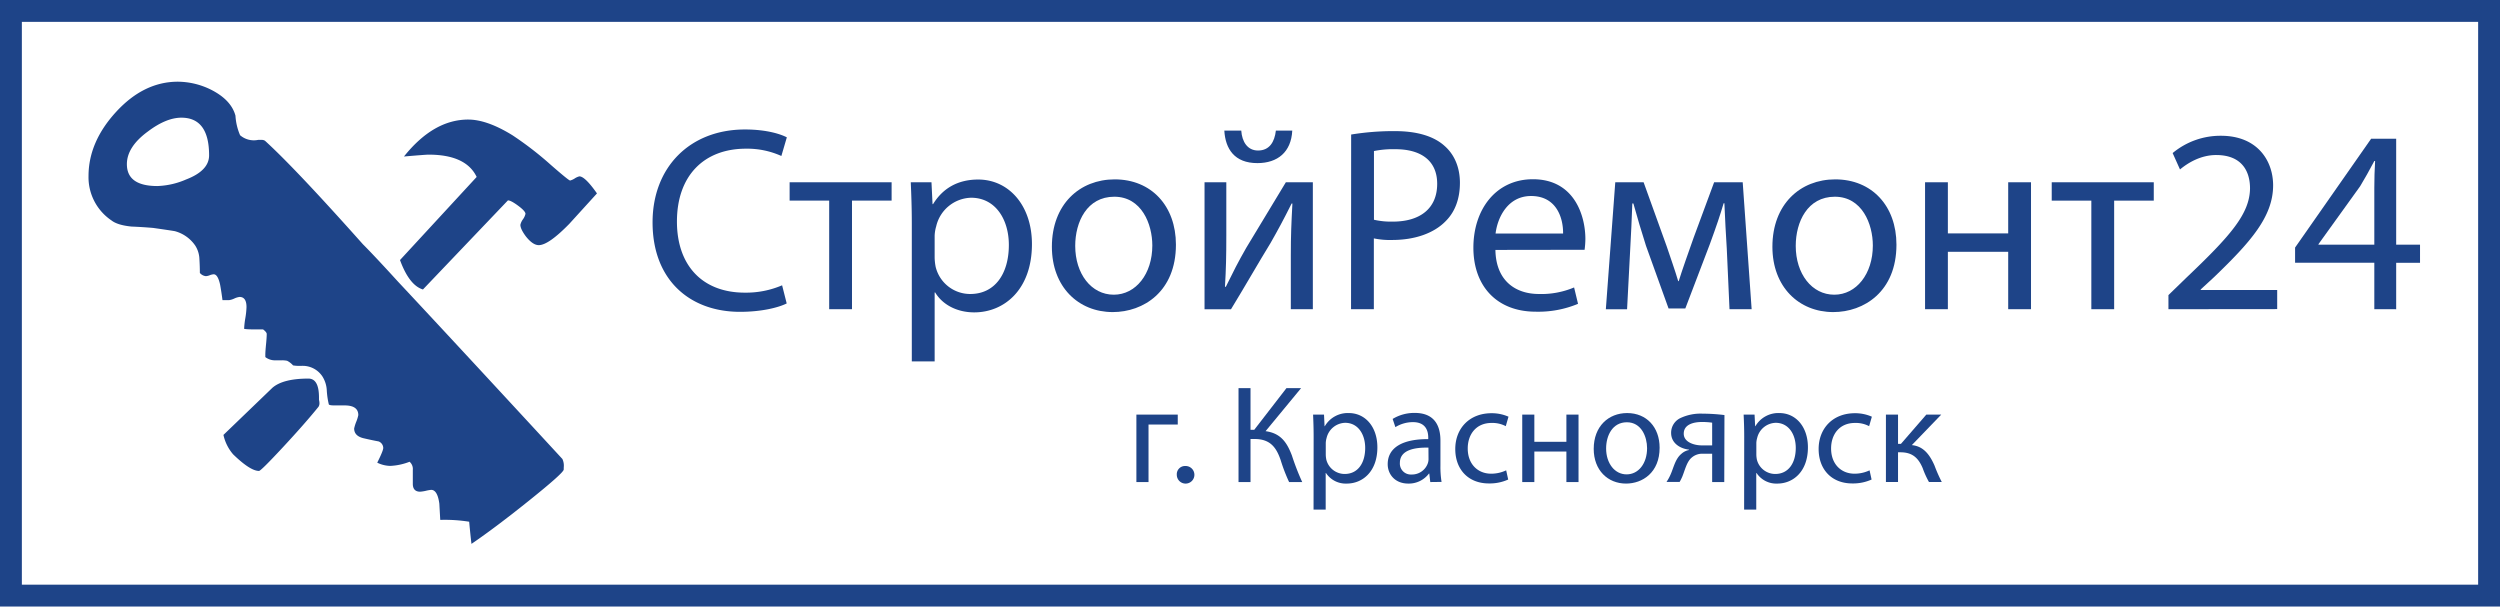 <svg id="logo" data-name="Layer 1" xmlns="http://www.w3.org/2000/svg" viewBox="0 0 915 222"><defs><style>.cls-1{fill:#1e4488;}</style></defs><path class="cls-1" d="M907,8V214H8V8H907m8-8H0V222H915V0Z"/><path class="cls-1" d="M206.32,171.85q0,1.18-12.43,11.16t-21.33,16.05c-.23-1.8-.51-4.51-.84-8.11a56.64,56.64,0,0,0-10.25-.68h-.34q-.16-2.86-.33-5.91-.68-5.07-3-5.07a14.12,14.12,0,0,0-1.93.34,13.31,13.31,0,0,1-2.1.33c-1.79,0-2.68-1-2.68-2.87V172a3.49,3.49,0,0,0-1.19-3,21.81,21.81,0,0,1-7.1,1.52,11.39,11.39,0,0,1-4.73-1.18q2.21-4.4,2.2-5.41a2.63,2.63,0,0,0-1.69-2.37c-1.8-.33-3.66-.73-5.58-1.18q-3.37-.84-3.38-3.55a15.1,15.1,0,0,1,.76-2.45,13.76,13.76,0,0,0,.76-2.45q0-3.56-5.07-3.55h-3.71c-1.13,0-1.78-.11-2-.34a28.3,28.3,0,0,1-.76-5.24,10.58,10.58,0,0,0-1.52-4.9,8.63,8.63,0,0,0-7.6-4h-.85a11.38,11.38,0,0,1-2.37-.17,7.41,7.41,0,0,0-2.19-1.69,9.81,9.81,0,0,0-1.86-.17H101a5.73,5.73,0,0,1-3.89-1.18v-.85c0-.79.09-2.05.26-3.8s.25-3,.25-3.8c0-.45-.45-1-1.35-1.69H92.24a21.18,21.18,0,0,1-2.87-.17V120a29.94,29.94,0,0,1,.42-3.55,29.27,29.27,0,0,0,.43-4.06q0-3.7-2.54-3.71a6.28,6.28,0,0,0-1.94.59,6.7,6.7,0,0,1-1.95.59H81.43q-.34-2.7-.85-5.58-.84-3.89-2.36-3.89a4.77,4.77,0,0,0-1.44.34,4.48,4.48,0,0,1-1.44.34,3.27,3.27,0,0,1-2.19-1.18c0-1.58-.06-3.3-.17-5.17a9.71,9.71,0,0,0-1.52-4.83A13.19,13.19,0,0,0,64,84.61q-.84-.17-7.94-1.19c-2.6-.22-5.24-.39-7.95-.5q-5.07-.51-7.26-2.21a19.06,19.06,0,0,1-8.45-16.26q0-12.53,10.14-23.55t22.64-11a27.74,27.74,0,0,1,12,2.9q7.44,3.75,9,9.54a21.23,21.23,0,0,0,1.69,7.15,7.7,7.7,0,0,0,6.59,1.71h1.35a2.15,2.15,0,0,1,1.19.33q11,10,35.82,37.86,4.23,4.23,12.85,13.69,20.1,21.47,60.16,64.9a5.75,5.75,0,0,1,.51,3ZM76.53,56.86q0-13.78-10.14-13.79-5.58,0-12.34,5.11-7.61,5.61-7.61,11.91,0,8,11.16,8A28.62,28.62,0,0,0,68.08,65.7Q76.52,62.47,76.53,56.86Zm40.22,88.63v.84a5.22,5.22,0,0,1,.17,1.19,2.45,2.45,0,0,1-.34,1.35q-4.9,6.07-13,14.79t-8.79,8.7q-3.21,0-9.47-6.08a16.17,16.17,0,0,1-3.54-7.1l17.91-17.24q3.88-3.37,13.18-3.38Q116.75,138.56,116.75,145.49Zm101.74-74.7q-10,11-10.14,11.15-7.6,7.78-11.16,7.78-2.19,0-4.73-3.21-2-2.7-2-4.23a5.47,5.47,0,0,1,.93-2,5.46,5.46,0,0,0,.93-2c0-.68-.9-1.67-2.7-3s-3-1.94-3.72-1.94l-31.1,32.61q-5-1.51-8.4-10.77l28.06-30.42q-3.9-8.16-17.61-8.16-1,0-9,.68,10.82-13.52,23.5-13.52,6.91,0,16.22,5.75a121.92,121.92,0,0,1,14,10.81q6.58,5.75,7.09,5.75a5.67,5.67,0,0,0,1.69-.76,5.5,5.5,0,0,1,1.69-.76Q214.1,64.54,218.49,70.79Z"/><path class="cls-1" d="M287.93,111.06c-3.07,1.53-9.22,3.07-17.09,3.07-18.24,0-32-11.52-32-32.74,0-20.25,13.72-34,33.79-34,8.06,0,13.15,1.73,15.35,2.88l-2,6.82A30.37,30.37,0,0,0,273,54.42c-15.16,0-25.24,9.7-25.24,26.69,0,15.84,9.12,26,24.86,26a33.45,33.45,0,0,0,13.63-2.69Z"/><path class="cls-1" d="M326.33,66.71v6.72h-14.5v39.74h-8.35V73.43H289V66.71Z"/><path class="cls-1" d="M333.72,81.87c0-6-.19-10.75-.38-15.16h7.58l.39,8h.19c3.46-5.66,8.93-9,16.51-9,11.23,0,19.68,9.5,19.68,23.62,0,16.7-10.18,25-21.12,25-6.14,0-11.52-2.68-14.3-7.29h-.19v25.24h-8.36Zm8.36,12.39a19.07,19.07,0,0,0,.38,3.45,13,13,0,0,0,12.67,9.89c8.93,0,14.11-7.3,14.11-17.95,0-9.31-4.89-17.28-13.82-17.28a13.48,13.48,0,0,0-12.77,10.46,13.68,13.68,0,0,0-.57,3.46Z"/><path class="cls-1" d="M430.39,89.55c0,17.19-11.9,24.67-23.13,24.67-12.58,0-22.27-9.21-22.27-23.9,0-15.55,10.17-24.67,23-24.67C421.37,65.65,430.39,75.35,430.39,89.55ZM393.53,90c0,10.18,5.86,17.86,14.11,17.86,8.06,0,14.11-7.59,14.11-18C421.75,82,417.82,72,407.83,72S393.53,81.2,393.53,90Z"/><path class="cls-1" d="M448.83,66.71V86.29c0,7.39-.1,12-.49,18.62l.29.1c2.79-5.66,4.42-8.93,7.49-14.3l14.5-24h9.88v46.46h-8.06V93.49c0-7.58.19-11.52.58-19h-.29c-3,6-5,9.7-7.68,14.4-4.42,7.2-9.51,16.13-14.5,24.29h-9.69V66.71ZM454.3,47.8c.28,4.12,2.3,7.29,6.14,7.29,4.13,0,6.05-3.07,6.53-7.29h6c-.39,7.87-5.38,11.9-12.77,11.9-8.45,0-11.71-5.28-12.1-11.9Z"/><path class="cls-1" d="M494.52,49.24a95.86,95.86,0,0,1,16-1.25c8.26,0,14.3,1.92,18.14,5.37,3.56,3.08,5.67,7.78,5.67,13.54s-1.73,10.46-5,13.82c-4.42,4.71-11.62,7.11-19.78,7.11a28.71,28.71,0,0,1-6.72-.58v25.92h-8.35Zm8.35,31.19a28,28,0,0,0,6.91.68c10.08,0,16.23-4.9,16.23-13.83,0-8.54-6-12.67-15.27-12.67a35.29,35.29,0,0,0-7.87.67Z"/><path class="cls-1" d="M547.32,91.47c.19,11.43,7.49,16.13,15.93,16.13a30.64,30.64,0,0,0,12.87-2.4l1.44,6a37.75,37.75,0,0,1-15.46,2.88c-14.3,0-22.84-9.41-22.84-23.42s8.25-25.06,21.79-25.06c15.16,0,19.2,13.34,19.2,21.89a32.79,32.79,0,0,1-.29,3.93Zm24.77-6c.09-5.38-2.21-13.73-11.71-13.73-8.55,0-12.29,7.87-13,13.73Z"/><path class="cls-1" d="M591.19,66.71h10.37L610,90.13c1.15,3.46,3.16,9.12,4.22,12.77h.19c1.06-3.46,3.65-10.85,5.47-15.94l7.49-20.25h10.46l3.27,46.46H633L632,91c-.29-5-.67-10.94-.87-16.6h-.28c-1.25,4.22-2.5,8-5.09,15.07l-8.93,23.42h-6.14l-8.26-22.94C601,85.52,599,78.8,597.82,74.48h-.39c-.19,5.47-.48,11.62-.77,16.71l-1.15,22h-7.77Z"/><path class="cls-1" d="M694.1,89.55c0,17.19-11.9,24.67-23.13,24.67-12.58,0-22.27-9.21-22.27-23.9,0-15.55,10.17-24.67,23-24.67C685.08,65.65,694.1,75.35,694.1,89.55ZM657.24,90c0,10.18,5.85,17.86,14.11,17.86,8.06,0,14.11-7.59,14.11-18C685.46,82,681.53,72,671.54,72S657.24,81.2,657.24,90Z"/><path class="cls-1" d="M712.92,66.71V85.43H735V66.71h8.35v46.46H735v-21H712.92v21h-8.35V66.71Z"/><path class="cls-1" d="M788.28,66.71v6.72h-14.5v39.74h-8.35V73.43h-14.5V66.71Z"/><path class="cls-1" d="M793.65,113.17V108l6.63-6.43c15.93-15.16,23.13-23.23,23.23-32.63,0-6.34-3.07-12.2-12.39-12.2-5.66,0-10.36,2.88-13.24,5.28l-2.69-6a27.35,27.35,0,0,1,17.66-6.33c13.44,0,19.11,9.21,19.11,18.14,0,11.52-8.36,20.83-21.51,33.5l-5,4.61v.19h28v7Z"/><path class="cls-1" d="M869,113.17v-17H840V90.61l27.84-39.84H877V89.55h8.73v6.63H877v17Zm0-23.62V68.72q0-4.89.29-9.79H869c-1.92,3.65-3.46,6.34-5.18,9.22L848.56,89.36v.19Z"/><path class="cls-1" d="M431.06,151.75v3.62h-10.7v21.06h-4.44V151.75Z"/><path class="cls-1" d="M430.71,173.77a3,3,0,0,1,3.06-3.21,3.22,3.22,0,1,1-3.06,3.21Z"/><path class="cls-1" d="M457.69,142.06V157.3h1.37l11.78-15.24h5.36l-13,15.75c5.66.77,7.85,4.24,9.63,8.88a91.1,91.1,0,0,0,3.78,9.74h-4.8a62.08,62.08,0,0,1-3.11-8.11c-1.58-4.54-3.77-7.65-9.58-7.65h-1.43v15.76H453.3V142.06Z"/><path class="cls-1" d="M480.79,159.8c0-3.16-.1-5.71-.2-8.05h4l.2,4.23h.1a9.71,9.71,0,0,1,8.77-4.8c6,0,10.46,5,10.46,12.55,0,8.87-5.41,13.26-11.22,13.26a8.65,8.65,0,0,1-7.6-3.88h-.1v13.41h-4.44Zm4.44,6.58a10.37,10.37,0,0,0,.2,1.84,6.93,6.93,0,0,0,6.73,5.25c4.75,0,7.5-3.88,7.5-9.54,0-4.94-2.6-9.18-7.34-9.18a7.18,7.18,0,0,0-6.79,5.56,7.45,7.45,0,0,0-.3,1.84Z"/><path class="cls-1" d="M523.48,176.43l-.36-3.11H523a9.22,9.22,0,0,1-7.55,3.67c-5,0-7.55-3.52-7.55-7.09,0-6,5.3-9.23,14.84-9.18v-.51c0-2-.56-5.71-5.61-5.71a12.29,12.29,0,0,0-6.42,1.83l-1-3a15.25,15.25,0,0,1,8.1-2.2c7.55,0,9.39,5.15,9.39,10.1v9.23a34.45,34.45,0,0,0,.41,5.92Zm-.67-12.6c-4.89-.1-10.45.77-10.45,5.56a4,4,0,0,0,4.23,4.28,6.15,6.15,0,0,0,6-4.13,4.78,4.78,0,0,0,.25-1.43Z"/><path class="cls-1" d="M552,175.51a16.51,16.51,0,0,1-7.08,1.43c-7.45,0-12.29-5.05-12.29-12.6s5.2-13.1,13.26-13.1a15.07,15.07,0,0,1,6.22,1.27l-1,3.47a10.43,10.43,0,0,0-5.2-1.18c-5.66,0-8.72,4.19-8.72,9.34,0,5.71,3.67,9.23,8.56,9.23a12.74,12.74,0,0,0,5.51-1.23Z"/><path class="cls-1" d="M561.57,151.75v9.94H573.3v-9.94h4.44v24.68H573.3V165.26H561.57v11.17h-4.43V151.75Z"/><path class="cls-1" d="M607.42,163.88c0,9.13-6.32,13.11-12.29,13.11-6.68,0-11.83-4.9-11.83-12.7,0-8.26,5.41-13.11,12.24-13.11C602.63,151.18,607.42,156.33,607.42,163.88Zm-19.58.26c0,5.4,3.11,9.48,7.49,9.48s7.5-4,7.5-9.58c0-4.19-2.09-9.49-7.39-9.49S587.84,159.45,587.84,164.14Z"/><path class="cls-1" d="M631.08,176.43h-4.43V166.07h-3.32a5.83,5.83,0,0,0-4.13,1.38c-1.83,1.48-2.49,4.54-3.46,6.94a17.62,17.62,0,0,1-1,2h-4.8a16.47,16.47,0,0,0,1.53-2.81c1.07-2.4,1.68-5.61,3.88-7.44a5.76,5.76,0,0,1,2.8-1.43v-.15c-3.21-.36-6.52-2.35-6.52-6.12a5.94,5.94,0,0,1,3.26-5.36,17.31,17.31,0,0,1,8.26-1.68,67.48,67.48,0,0,1,8,.51Zm-4.43-21.73a25.5,25.5,0,0,0-3.72-.25c-3.06,0-6.68.86-6.68,4.28,0,3.16,3.92,4.28,6.57,4.28h3.83Z"/><path class="cls-1" d="M638.38,159.8c0-3.16-.1-5.71-.21-8.05h4l.21,4.23h.1a9.71,9.71,0,0,1,8.77-4.8c6,0,10.45,5,10.45,12.55,0,8.87-5.4,13.26-11.21,13.26a8.65,8.65,0,0,1-7.6-3.88h-.1v13.41h-4.44Zm4.44,6.58a10.37,10.37,0,0,0,.2,1.84,6.92,6.92,0,0,0,6.73,5.25c4.74,0,7.5-3.88,7.5-9.54,0-4.94-2.6-9.18-7.35-9.18a7.17,7.17,0,0,0-6.78,5.56,7.45,7.45,0,0,0-.3,1.84Z"/><path class="cls-1" d="M685,175.51a16.53,16.53,0,0,1-7.09,1.43c-7.44,0-12.29-5.05-12.29-12.6s5.2-13.1,13.26-13.1a15,15,0,0,1,6.22,1.27l-1,3.47a10.4,10.4,0,0,0-5.2-1.18c-5.66,0-8.72,4.19-8.72,9.34,0,5.71,3.67,9.23,8.57,9.23a12.78,12.78,0,0,0,5.51-1.23Z"/><path class="cls-1" d="M694.68,151.75v10.7h1.07l9.28-10.7h5.46l-10.76,11.16c4,.41,6.37,3.06,8.31,7.5a53.91,53.91,0,0,0,2.65,6H706a32.65,32.65,0,0,1-2.29-5.05c-1.68-4-4-5.82-8.16-5.82h-.87v10.87h-4.43V151.75Z"/></svg>
